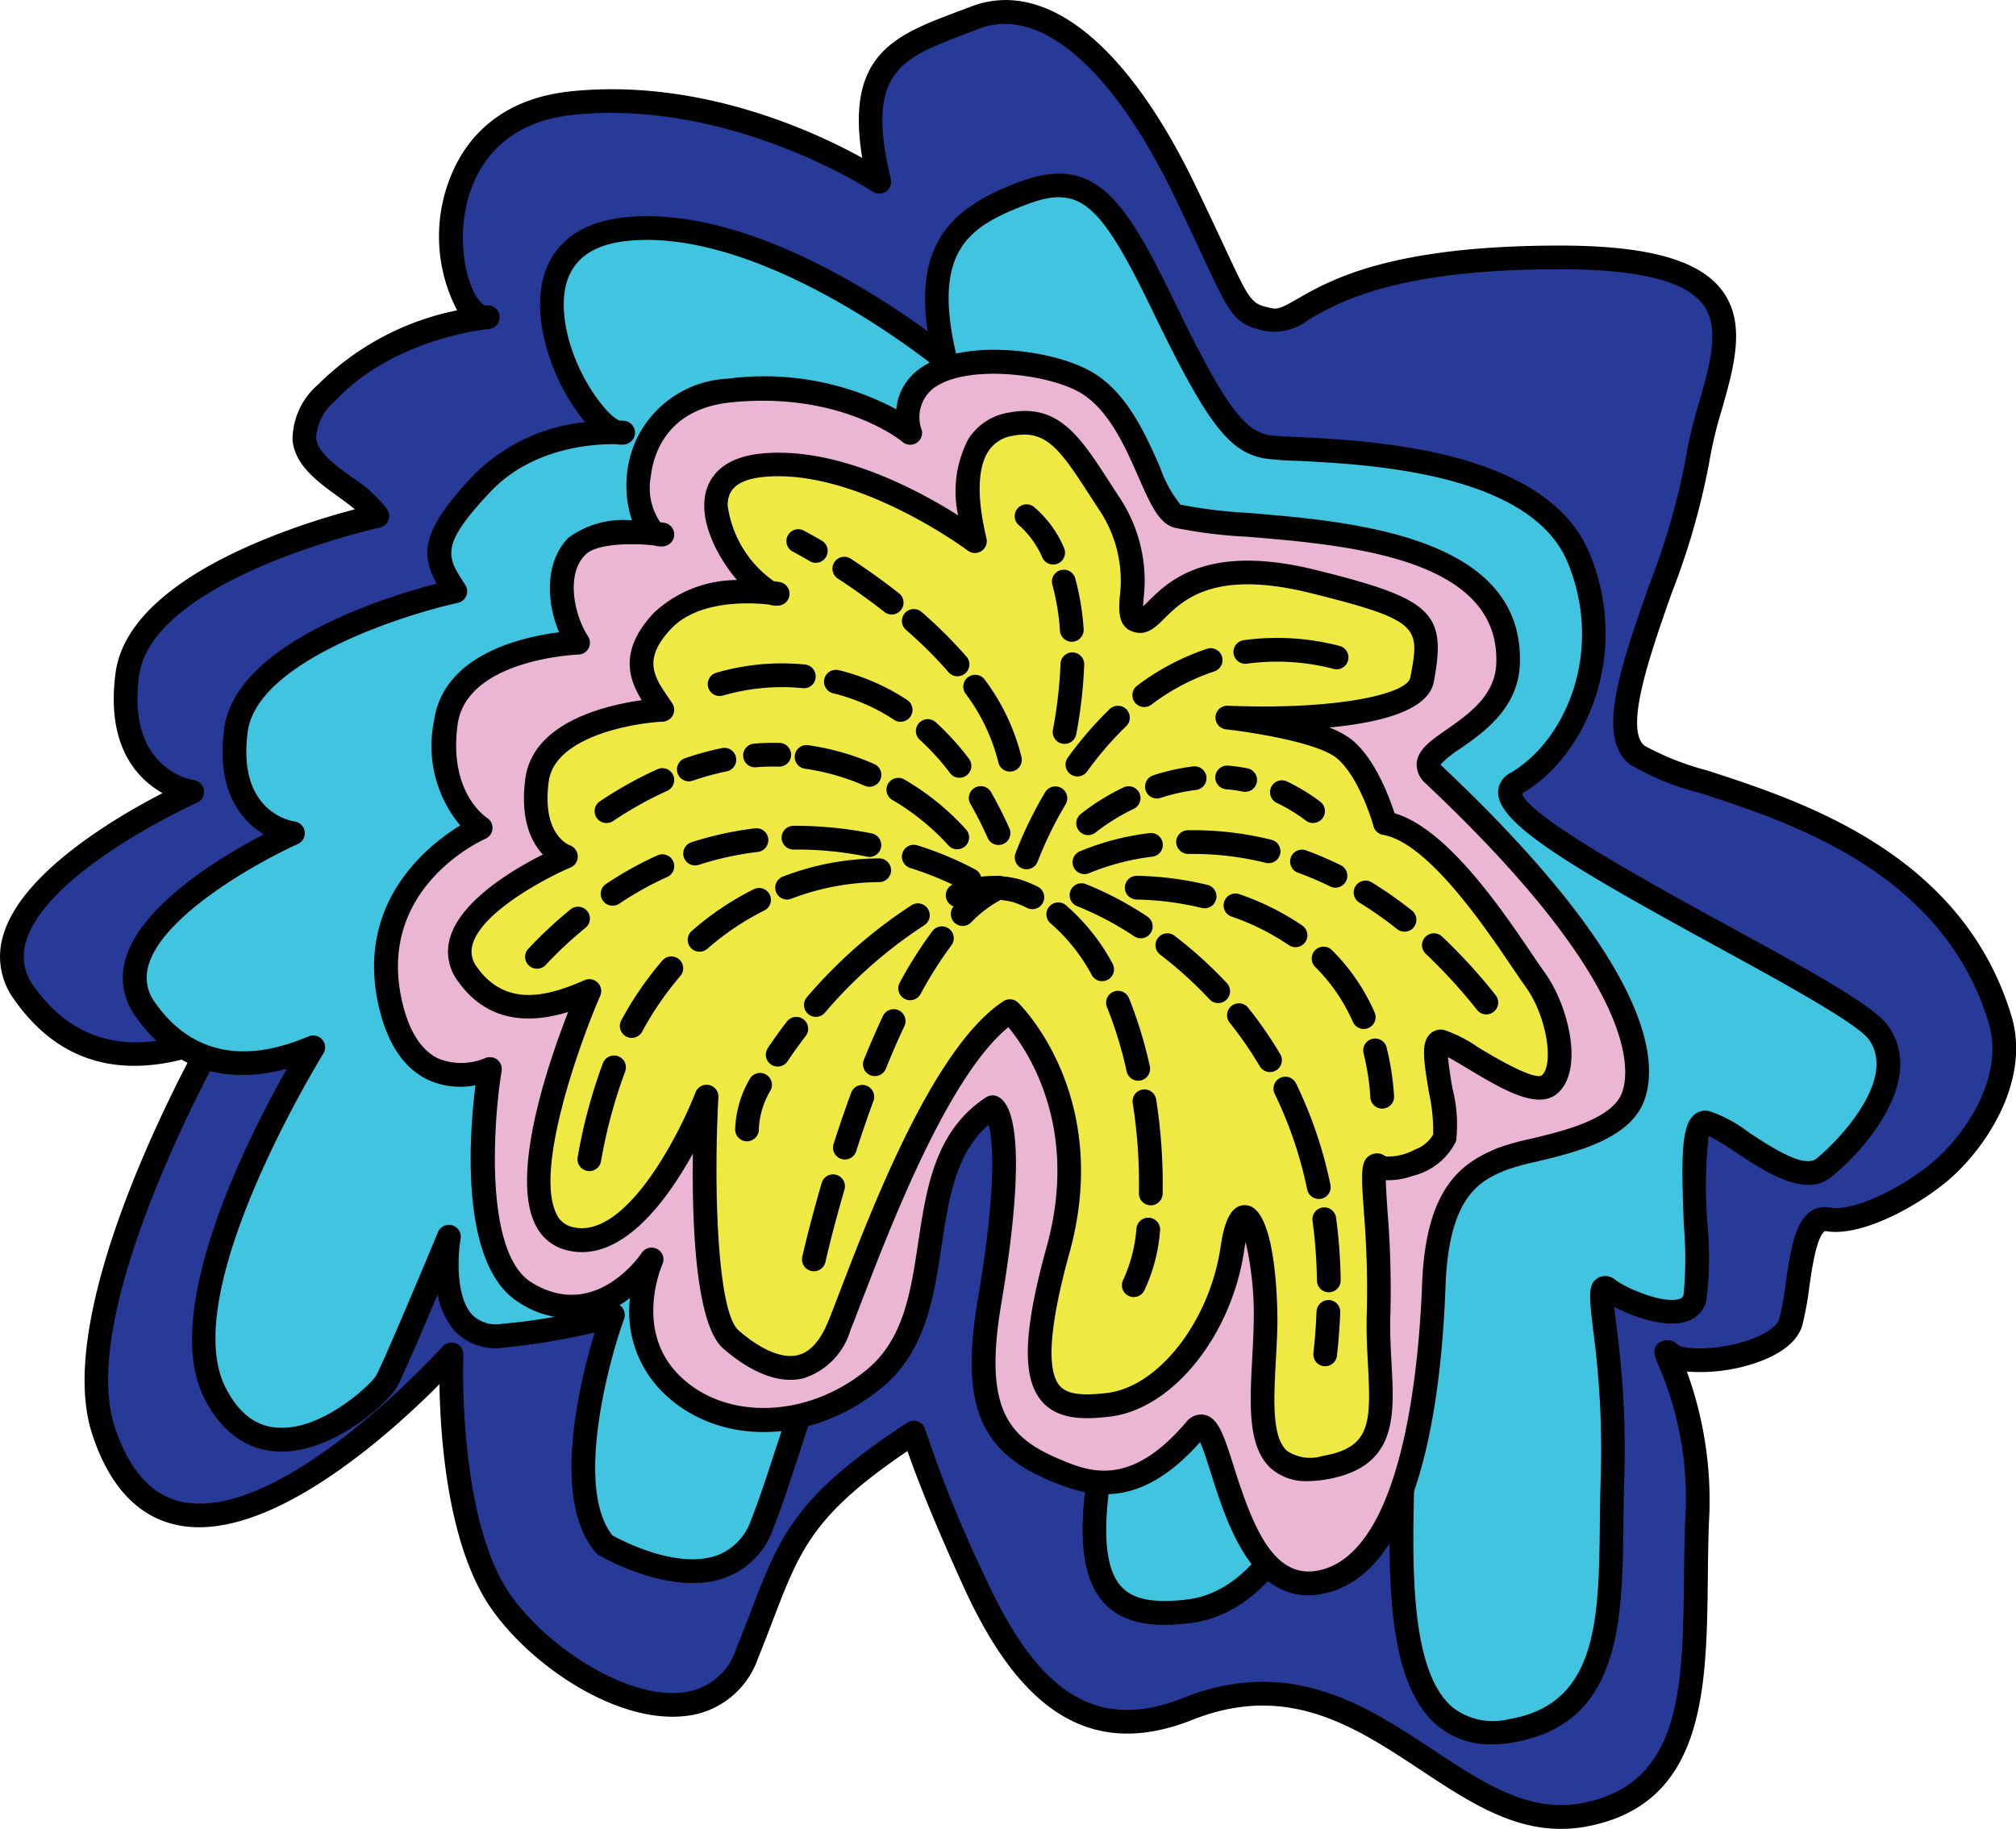 <svg xmlns="http://www.w3.org/2000/svg" width="122.159" height="110.814" viewBox="0 0 122.159 110.814">
  <g id="Group_1883" data-name="Group 1883" transform="translate(-2105.91 -826.704)">
    <g id="Group_1817" data-name="Group 1817" transform="translate(2105.91 826.704)">
      <path id="Path_14915" data-name="Path 14915" d="M2136.079,923.575c3.424,4.893,12.353,9.477,14.9,3.158s2.513-8.434,10.111-13.42a77.2,77.2,0,0,0,3.711,9.142c3.475,7.6,7.526,9.732,12.9,7.6,10.758-4.268,15.941,7.794,23.829,6.448s6.712-9.66,7.008-17.737-2.78-11.088-1.578-10.188,6.681.067,7.264-1.971.523-6.542,2.208-6.214,4.686-1.15,6.7-2.782,4.917-5.548,3.764-9.346c-3.831-12.623-19.3-13.886-21.979-16s2.819-11.862,3.621-17.7,6.228-12.451-8.317-12.451-15.467,4.226-17.55,3.79-1.611-.466-5.2-7.893-8.234-12.13-12.672-10.421-7.635,2.373-5.807,9.947c0,0-8.7-5.789-18.608-4.77s-7.77,13.35-5.1,12.979c0,0-5.927.473-9.789,4.578s1.627,5.239,3.084,7.459c0,0-14.275,3.118-15.149,9.588s3.931,7.129,3.931,7.129-14.272,6.376-10.195,12.18,10.093,3.205,11.6,2.611c0,0-9.274,16.258-6.793,23.877,4.521,13.885,21.1-4.586,21.1-4.586S2132.655,918.68,2136.079,923.575Z" transform="translate(-2105.72 -826.514)" fill="#283a97"/>
      <path id="Path_14916" data-name="Path 14916" d="M2200.465,937.517c-3.076,0-5.721-1.748-8.5-3.586-3.95-2.61-8.036-5.309-13.8-3.02-5.881,2.333-10.272-.2-13.822-7.968-1.99-4.352-3-7.03-3.446-8.319-5.706,3.868-6.506,5.949-8.169,10.292-.268.7-.556,1.45-.888,2.273a5.231,5.231,0,0,1-4.406,3.492c-4.135.469-9.307-3.012-11.751-6.505h0c-2.655-3.794-3.095-10.394-3.144-13.6-2.944,2.963-10.364,9.7-15.9,8.531-2.387-.506-4.12-2.366-5.15-5.532-2.1-6.454,3.655-18.423,5.96-22.81-4.541,1.307-8.124.14-10.671-3.487a4.375,4.375,0,0,1-.691-3.839c1.055-3.83,6.866-7.231,9.672-8.677-1.528-.866-3.444-2.853-2.844-7.3.783-5.793,10.93-8.959,14.5-9.9-.309-.257-.662-.514-1.026-.777-1.222-.883-2.607-1.885-2.752-3.416a4.412,4.412,0,0,1,1.536-3.353,16.538,16.538,0,0,1,8.436-4.509,9.683,9.683,0,0,1-.287-8.359c.865-1.993,2.813-4.463,7.188-4.912,7.786-.8,14.741,2.426,17.648,4.034-1.044-6.289,2-7.438,5.782-8.864l.8-.3c4.484-1.726,9.432,2.2,13.578,10.777.738,1.528,1.306,2.743,1.759,3.714,1.639,3.516,1.639,3.516,2.944,3.79.354.072.718-.122,1.509-.576,1.962-1.128,5.615-3.228,15.894-3.228,5.309,0,8.434.863,9.832,2.714,1.484,1.967.727,4.62,0,7.188a25.492,25.492,0,0,0-.8,3.366,44.272,44.272,0,0,1-2.252,7.791c-1.292,3.677-2.9,8.252-1.635,9.251a16.489,16.489,0,0,0,3.765,1.486c5.785,1.877,15.467,5.022,18.456,14.869,1.227,4.048-1.718,8.266-4,10.114-2.15,1.741-5.346,3.306-7.289,2.929-.518.333-.794,2.25-.958,3.4a19.157,19.157,0,0,1-.423,2.312c-.35,1.218-1.743,1.918-2.848,2.29a10.484,10.484,0,0,1-4.147.515,22.783,22.783,0,0,1,1.336,9.181c-.041,1.115-.053,2.234-.066,3.34-.078,6.795-.156,13.821-7.541,15.08A8.067,8.067,0,0,1,2200.465,937.517Zm-18.036-8.911c4.082,0,7.35,2.16,10.328,4.127,2.943,1.945,5.724,3.78,8.849,3.25,6.2-1.057,6.268-6.906,6.345-13.679.012-1.117.026-2.248.067-3.376a20.415,20.415,0,0,0-1.62-9.523c-.21-.481-.427-.977.044-1.35a.9.9,0,0,1,1.148.137c.416.313,2.414.339,4.216-.269,1.071-.36,1.79-.855,1.924-1.324a17.79,17.79,0,0,0,.383-2.122c.272-1.888.529-3.671,1.489-4.354a1.485,1.485,0,0,1,1.167-.249c1.264.247,4.012-.935,6.11-2.634,1.979-1.6,4.551-5.21,3.529-8.578-2.771-9.13-12.006-12.129-17.524-13.92a15.756,15.756,0,0,1-4.212-1.724c-2.074-1.635-.571-5.909,1.169-10.858a43.574,43.574,0,0,0,2.186-7.51,26.2,26.2,0,0,1,.839-3.564c.665-2.331,1.291-4.532.239-5.928-1.088-1.441-3.929-2.142-8.684-2.142-9.9,0-13.331,1.975-15.177,3.036a3.488,3.488,0,0,1-2.52.737c-2.009-.42-2.193-.816-3.953-4.588-.45-.966-1.014-2.176-1.749-3.7-3.726-7.7-8.13-11.464-11.766-10.061l-.809.306c-3.95,1.49-6.125,2.311-4.56,8.8a.718.718,0,0,1-1.1.767c-.084-.056-8.614-5.63-18.136-4.653-3.684.379-5.3,2.414-6.015,4.055-1.207,2.782-.606,5.989.269,7.142.165.217.338.353.453.357l.064-.007a.719.719,0,0,1,.156,1.428c-.034.005-.068.01-.106.012-.643.068-5.85.726-9.258,4.347a3.2,3.2,0,0,0-1.151,2.233c.084.882,1.141,1.647,2.164,2.387a8.431,8.431,0,0,1,2.149,1.953.72.72,0,0,1-.448,1.1c-.139.03-13.794,3.084-14.59,8.982-.762,5.645,3.153,6.3,3.319,6.322a.719.719,0,0,1,.192,1.368c-.091.041-9.187,4.154-10.379,8.482a2.966,2.966,0,0,0,.481,2.629c3.64,5.182,8.888,3.1,10.613,2.41l.136-.054a.718.718,0,0,1,.887,1.025c-.09.16-9.088,16.069-6.734,23.3.859,2.641,2.232,4.178,4.081,4.57,6.11,1.285,15.7-9.307,15.8-9.413a.718.718,0,0,1,1.253.51c-.005.1-.374,9.92,2.87,14.556,2.172,3.1,6.973,6.295,10.41,5.9a3.815,3.815,0,0,0,3.235-2.6c.33-.816.616-1.56.881-2.251,1.8-4.684,2.7-7.036,9.5-11.5a.719.719,0,0,1,1.085.4,78.351,78.351,0,0,0,3.674,9.043c3.251,7.11,6.836,9.274,11.986,7.23A12.9,12.9,0,0,1,2182.429,928.606Z" transform="translate(-2105.91 -826.703)"/>
    </g>
    <g id="Group_1818" data-name="Group 1818" transform="translate(2113.356 837.227)">
      <path id="Path_14917" data-name="Path 14917" d="M2140.4,917.332s7.294,4.314,9.53-1.227,7.371-26.054,14.037-30.427c0,0,11.482,7.863,7.824,21.1s-1.093,15.177,3.949,14.592,8.059-7.14,9.106-13.955,4.015-.19,3.872,6.59-.31,15.782,6.607,14.6,5.888-8.474,6.148-15.558-1.337-11.986-.284-11.2,4.76,2.32,5.271.533-.787-10.919.692-10.633,5.354,4.174,7.121,2.742,5.345-5.38,3.3-8.2-25.5-13.043-21.961-15.092,6.187-7.857,3.807-13.65c-2.925-7.123-17.158-6.379-18.985-6.762s-3.062-2.063-6.213-8.578-4.692-8.234-8.583-6.735-6.2,3.415-4.6,10.057c0,0-10.654-8.815-19.345-7.92s-2.519,12.661-.175,12.335c0,0-5.19-.5-8.577,3.1s-2.876,4.56-1.6,6.507c0,0-12.52,2.735-13.287,8.41s3.447,6.254,3.447,6.254-12.517,5.592-8.94,10.682,8.85,2.811,10.174,2.29c0,0-9.153,14.681-5.959,20.941s9.823.347,10.405-.72,3.776-8.747,3.776-8.747-1.15,6.474,3.321,5.99a31.977,31.977,0,0,0,6.615-1.249S2137.194,913.628,2140.4,917.332Z" transform="translate(-2111.198 -834.256)" fill="#40c4e0"/>
      <path id="Path_14918" data-name="Path 14918" d="M2194.344,929.617a4.959,4.959,0,0,1-3.346-1.174c-3.054-2.633-2.918-9.084-2.81-14.265.1-4.51-1.155-8.066-1.81-8.661a5.565,5.565,0,0,0-.632,2.2c-1.017,6.61-4.106,13.905-9.734,14.56-1.744.2-3.92.235-5.261-1.329-1.766-2.061-1.6-6.431.537-14.166,3.1-11.211-5.2-18.5-7.142-20.02-4.789,3.685-8.922,16.429-11.417,24.128-.768,2.368-1.431,4.413-1.941,5.677a4.885,4.885,0,0,1-3,2.988c-3.257,1.1-7.392-1.306-7.566-1.41a.714.714,0,0,1-.178-.148c-2.754-3.183-.968-10.372-.065-13.337a42.142,42.142,0,0,1-5.434.907,3.424,3.424,0,0,1-3.038-.988,4.546,4.546,0,0,1-1.044-2.229c-.954,2.258-2.119,4.976-2.46,5.6-.544.995-3.9,3.991-7.086,3.928-1.354-.019-3.248-.594-4.591-3.224-2.712-5.315,2.674-15.863,5-19.973-3.882,1.026-6.961-.034-9.166-3.172a3.932,3.932,0,0,1-.62-3.442c.918-3.326,5.867-6.278,8.388-7.591-1.338-.813-2.914-2.592-2.4-6.413.7-5.184,9.817-7.982,12.872-8.778-1.026-1.869-.848-3.292,2.2-6.534a11.1,11.1,0,0,1,6.8-3.253c-.113-.132-.22-.266-.321-.4-1.82-2.4-3.13-6.378-1.975-9.043.514-1.185,1.746-2.661,4.7-2.965,7-.722,15.039,4.487,18.346,6.905-.787-5.394,1.51-7.495,5.414-9,4.63-1.781,6.444.8,9.49,7.094,2.953,6.106,4.18,7.866,5.713,8.188.256.053.964.087,1.783.126,4.523.22,15.117.734,17.718,7.065,2.49,6.061-.187,12.26-4.1,14.537.432,1.416,7.946,5.525,12.468,8,5.456,2.984,8.842,4.873,9.7,6.057,2.312,3.186-1.232,7.4-3.428,9.178-1.576,1.276-3.924-.269-5.809-1.51a15.329,15.329,0,0,0-1.626-.987,29.085,29.085,0,0,0-.067,5.4,20.636,20.636,0,0,1-.075,4.627,1.754,1.754,0,0,1-1.18,1.218c-1.266.426-3.2-.26-4.389-.875.035.382.09.847.144,1.3a55.478,55.478,0,0,1,.465,8.846c-.036.977-.046,1.959-.057,2.928-.068,6-.139,12.2-6.688,13.313A7.73,7.73,0,0,1,2194.344,929.617Zm-8.011-25.6c.038,0,.078,0,.117.005,2.1.182,3.263,6.054,3.177,10.183-.1,4.623-.232,10.956,2.309,13.147a3.989,3.989,0,0,0,3.458.733c5.368-.916,5.425-6.012,5.491-11.912.012-.981.023-1.975.06-2.964a54.323,54.323,0,0,0-.457-8.626c-.253-2.149-.337-2.874.29-3.235a.9.9,0,0,1,1.031.117c.76.568,2.977,1.471,3.893,1.161a.333.333,0,0,0,.256-.251,23.245,23.245,0,0,0,.019-4.173c-.168-4.163-.16-6.058.624-6.734a1.031,1.031,0,0,1,.878-.234,8.245,8.245,0,0,1,2.42,1.294c1.335.879,3.35,2.212,4.112,1.594,1.374-1.113,4.9-4.828,3.171-7.216-.712-.983-5.236-3.457-9.228-5.64-8.977-4.91-13.209-7.428-13.232-9.314a1.318,1.318,0,0,1,.719-1.182c3.4-1.967,5.7-7.4,3.5-12.754-2.254-5.486-12.208-5.969-16.458-6.175a16.76,16.76,0,0,1-2.009-.156c-2.126-.446-3.443-2.206-6.713-8.97-3.2-6.62-4.421-7.632-7.679-6.378-3.42,1.317-5.72,2.75-4.159,9.219a.719.719,0,0,1-1.157.722c-.1-.086-10.526-8.612-18.812-7.759-2.748.283-4.037,1.755-3.83,4.375.258,3.261,2.547,6.223,3.357,6.509.163.008.265.016.292.019a.719.719,0,0,1,.03,1.427,1.462,1.462,0,0,1-.474-.011c-1.116-.031-5.035.083-7.678,2.891-3.069,3.262-2.648,3.905-1.521,5.622a.719.719,0,0,1-.447,1.1c-3.347.733-12.156,3.561-12.728,7.8-.663,4.907,2.69,5.425,2.833,5.445a.718.718,0,0,1,.2,1.367c-2.228,1-8.2,4.265-9.056,7.382a2.515,2.515,0,0,0,.411,2.232c3.152,4.486,7.7,2.678,9.2,2.082l.12-.048a.72.72,0,0,1,.874,1.049c-.09.143-8.9,14.407-5.929,20.234.828,1.623,1.918,2.421,3.332,2.44,2.627.068,5.516-2.652,5.8-3.179.462-.847,2.858-6.552,3.743-8.677a.718.718,0,0,1,1.37.4c-.157.9-.341,3.495.706,4.612a2.051,2.051,0,0,0,1.832.54,32.088,32.088,0,0,0,6.45-1.212.718.718,0,0,1,.916.922c-.976,2.7-2.982,10.271-.7,13.118.617.34,3.892,2.039,6.274,1.227a3.463,3.463,0,0,0,2.121-2.163c.492-1.219,1.148-3.242,1.908-5.584,2.795-8.619,7.018-21.643,12.4-25.175a.719.719,0,0,1,.8.008c.118.082,11.861,8.309,8.111,21.884-1.942,7.031-2.216,11.234-.832,12.848.7.82,1.936,1.079,4.006.839,4.823-.563,7.541-7.265,8.476-13.352C2184.472,906.532,2184.858,904.018,2186.333,904.018Z" transform="translate(-2111.388 -834.445)"/>
    </g>
    <g id="Group_1819" data-name="Group 1819" transform="translate(2128.583 847.905)">
      <path id="Path_14919" data-name="Path 14919" d="M2140.407,904.777c3.172,3.113,8.564,2.769,12.331-.36,4.972-4.131,1.667-12.842,7.128-16.425,0,0,1.7.681-.177,11.778-1.022,6.053.028,8.531,3.854,10.164,2.121.905,4.925,1.923,8.589-2.379,1.706-2,1.828,10.207,7.5,9.24s6.771-12.208,6.982-18.013,2.39-6.917,4.11-7.634c1.691-.7,6.969-1.112,7.962-3.786.823-2.214.23-7.911-12.073-19.5-1.785-1.681,4.316-2.459,4.5-6.694.39-9.174-15.919-7.874-20.027-8.978-1.478-.4-2.224-6.28-5.646-8.172-2.99-1.653-11.867-2.327-10.554,3.117,0,0-3.833-3.292-10.955-2.559s-5.982,8.986-4.062,8.718c0,0-3.844-.563-5.149.695-1.488,1.434-1.008,4.267.038,5.864,0,0-7.384.224-8.013,4.874s2.114,6.344,2.114,6.344-7.232,3.159-5.452,10.733c1.412,6.007,6.009,3.871,6.009,3.871s-1.821,11.1,2.15,13.55c4.458,2.75,7.646-2,7.646-2S2137.233,901.665,2140.407,904.777Z" transform="translate(-2122.401 -842.11)" fill="#ebb6d4"/>
      <path id="Path_14920" data-name="Path 14920" d="M2179.181,917.761c-3.545,0-4.987-4.559-5.872-7.356-.213-.676-.466-1.475-.672-1.923-3.708,4.158-6.682,3.374-9.186,2.3-4.22-1.8-5.341-4.666-4.282-10.945,1.173-6.95.911-9.622.658-10.589-2,1.726-2.417,4.458-2.852,7.337-.477,3.144-.969,6.394-3.588,8.57-4.2,3.493-9.919,3.632-13.294.321a6.877,6.877,0,0,1-2-5.732,5.731,5.731,0,0,1-6.724.277c-3.615-2.228-3.023-10.106-2.642-13.162a4.731,4.731,0,0,1-2.906-.347c-1.431-.7-2.418-2.163-2.935-4.36-1.486-6.318,2.909-9.807,4.919-11.04a7.5,7.5,0,0,1-1.593-6.3c.548-4.059,5.353-5.126,7.585-5.4-.816-1.921-.833-4.374.6-5.758a5.63,5.63,0,0,1,3.816-1.024,6.749,6.749,0,0,1,.223-4.808,6.462,6.462,0,0,1,5.6-3.779,17,17,0,0,1,10.194,1.857,3.369,3.369,0,0,1,1.355-2.414c2.494-1.9,7.931-1.268,10.381.087,2.214,1.223,3.344,3.8,4.252,5.86a7.3,7.3,0,0,0,1.238,2.247,29.382,29.382,0,0,0,4.131.5c6.266.521,16.755,1.389,16.423,9.2-.112,2.653-2.225,4.123-3.623,5.094a6.032,6.032,0,0,0-1.182.954.751.751,0,0,0,.086.091c12.751,12.016,13.151,17.861,12.254,20.276-.87,2.339-4.162,3.126-6.565,3.7a14.345,14.345,0,0,0-1.8.5c-1.463.609-3.465,1.442-3.669,7-.292,7.988-1.844,17.717-7.579,18.7A4.529,4.529,0,0,1,2179.181,917.761Zm-6.493-10.956a.909.909,0,0,1,.2.02c.854.173,1.188,1.229,1.794,3.145,1.134,3.582,2.372,6.756,5.02,6.307,5.222-.892,6.2-12.418,6.386-17.332.217-5.974,2.464-7.4,4.552-8.271a15.05,15.05,0,0,1,2.013-.568c1.971-.47,4.949-1.183,5.551-2.8.487-1.307,1.064-6.523-11.892-18.729a1.51,1.51,0,0,1-.549-1.226c.063-.828.835-1.365,1.812-2.046,1.3-.907,2.925-2.035,3.008-3.976.273-6.433-8.982-7.2-15.105-7.708a29.1,29.1,0,0,1-4.392-.546c-.945-.254-1.461-1.429-2.176-3.054-.82-1.868-1.84-4.192-3.631-5.182-2.031-1.123-6.888-1.669-8.813-.2a2.221,2.221,0,0,0-.695,2.52.718.718,0,0,1-1.166.714c-.036-.03-3.718-3.079-10.414-2.39-3.961.408-4.7,3.269-4.835,4.48a3.688,3.688,0,0,0,.571,2.781l.232.031a.719.719,0,0,1-.005,1.423,1.372,1.372,0,0,1-.606-.052c-1.386-.145-3.45-.114-4.143.552-1.225,1.181-.693,3.677.143,4.952a.719.719,0,0,1-.579,1.112c-.068,0-6.786.264-7.324,4.253-.552,4.087,1.69,5.578,1.785,5.64a.721.721,0,0,1-.094,1.266c-.273.121-6.66,3.026-5.041,9.91.413,1.756,1.14,2.9,2.164,3.4a3.727,3.727,0,0,0,2.842-.011.719.719,0,0,1,1.013.768c-.485,2.956-1.1,11.022,1.817,12.822,3.823,2.357,6.558-1.624,6.671-1.794a.719.719,0,0,1,1.255.692c-.071.163-1.724,4.038,1.047,6.754h0c2.8,2.746,7.794,2.572,11.37-.4,2.2-1.827,2.629-4.67,3.084-7.681.5-3.327,1.023-6.769,4.108-8.792a.72.72,0,0,1,.662-.067c1.44.579,1.533,5.04.263,12.565-1.053,6.244.328,8.06,3.428,9.384,1.826.779,4.325,1.849,7.759-2.184A1.189,1.189,0,0,1,2172.688,906.806Zm14.5-39.4Z" transform="translate(-2122.591 -842.301)"/>
    </g>
    <g id="Group_1820" data-name="Group 1820" transform="translate(2133.049 851.603)">
      <path id="Path_14921" data-name="Path 14921" d="M2142.835,901.095c2.187,1.9,5.034,2.977,6.576-.848s5.731-16.024,10.33-19.042c0,0,5.438,5.322,2.916,14.457s-.437,9.8,3.043,9.392,6.785-4.689,7.509-9.392,2.119-.171,2.02,4.507-1.211,9.512,3.564,8.7,3.114-4.562,3.294-9.451-.729-9.378,0-8.832,3.644-.473,4-1.706-1.192-6.03-.171-5.833,5.285,3.606,6.505,2.618.554-4.432-.856-6.376-5.55-8.864-9.088-9.473c0,0-.886-3.246-2.508-4.525s-7.047-1.872-7.047-1.872,11.271.481,11.8-2.3c.662-3.507.5-4.189-6.6-5.949-8.546-2.12-9.333,2.651-10.594,2.385s.915-3.019-1.818-7.2c-2.107-3.22-3.14-5.281-5.959-4.71-2.112.428-3.217,2.5-2.112,7.083,0,0-6.929-5.218-12.927-4.6s-.647,8.014.971,7.789c0,0-4.653-.847-6.991,1.638s-.882,4.048,0,5.392c0,0-7.067.329-7.6,4.245s1.759,4.645,1.759,4.645-8.459,3.589-5.99,7.1,6.49,1.411,7.4,1.051c0,0-5.95,13.671-1.278,14.974,4.573,1.276,8.383-8.578,8.383-8.578S2140.647,899.2,2142.835,901.095Z" transform="translate(-2125.686 -844.831)" fill="#efea43"/>
      <path id="Path_14922" data-name="Path 14922" d="M2178,909.867a3.216,3.216,0,0,1-2.233-.756c-1.444-1.287-1.3-3.9-1.154-6.659.037-.692.076-1.4.09-2.107a19.681,19.681,0,0,0-.487-4.968c-.034.164-.069.359-.1.584-.794,5.168-4.369,9.56-8.138,10-1.567.183-3.148.194-4.117-.937-1.212-1.415-1.123-4.215.3-9.361,2-7.229-1.15-11.884-2.322-13.3-3.646,2.97-7.133,12.044-8.849,16.507-.278.724-.519,1.35-.716,1.839a4.347,4.347,0,0,1-2.857,2.929c-1.42.343-3.1-.283-4.857-1.806-1.689-1.467-1.9-7.669-1.836-11.816-1.628,2.952-4.435,6.755-7.738,5.835a2.856,2.856,0,0,1-1.839-1.585c-1.461-3.073.81-9.734,2.018-12.826-2.935.9-5.184.264-6.7-1.893a2.963,2.963,0,0,1-.462-2.589c.652-2.281,3.855-4.168,5.629-5.058-.7-.753-1.393-2.14-1.06-4.609.461-3.4,4.855-4.437,7.05-4.742-.779-1.267-1.405-3.015.734-5.29a7.37,7.37,0,0,1,5.043-1.989c-.141-.166-.262-.318-.355-.44-1.139-1.5-2.1-3.683-1.39-5.323.325-.75,1.139-1.687,3.174-1.9,4.573-.47,9.556,2.214,11.967,3.743a6.845,6.845,0,0,1,.617-4.623,3.544,3.544,0,0,1,2.385-1.592c3.057-.623,4.373,1.414,6.188,4.227l.514.794a9.11,9.11,0,0,1,1.533,6.24c-.011.151-.023.319-.029.465.1-.094.213-.2.309-.3,1.25-1.236,3.577-3.534,10.17-1.9,7.063,1.752,7.93,2.576,7.135,6.781-.329,1.743-3.288,2.475-6.336,2.762a5.327,5.327,0,0,1,1.325.707c1.437,1.134,2.32,3.519,2.632,4.487,3.183.93,6.5,5.83,8.32,8.518.313.462.576.852.781,1.135,1.462,2.014,2.411,5.992.727,7.358-1.211.98-3.385-.328-5.487-1.592-.345-.207-.766-.459-1.1-.642.038.527.17,1.312.266,1.889a8.711,8.711,0,0,1,.224,3.2,3.933,3.933,0,0,1-2.6,2.1,4.532,4.532,0,0,1-1.66.269c.011.485.06,1.189.1,1.838a57.948,57.948,0,0,1,.181,6.157c-.041,1.1.015,2.137.069,3.137.173,3.22.335,6.263-3.961,7A6.647,6.647,0,0,1,2178,909.867Zm-3.841-16.719c.03,0,.061,0,.093,0,1.983.173,1.891,7.152,1.889,7.223-.015.722-.054,1.446-.093,2.154-.13,2.409-.253,4.681.676,5.509a2.516,2.516,0,0,0,2.141.31c2.917-.5,2.955-1.956,2.766-5.5-.053-.983-.114-2.1-.071-3.266a57.3,57.3,0,0,0-.178-6.006c-.167-2.4-.216-3.128.4-3.465a.842.842,0,0,1,.924.09,3.4,3.4,0,0,0,1.767-.42,2.1,2.1,0,0,0,1.108-.909,10.853,10.853,0,0,0-.26-2.564c-.336-2.012-.474-3,.068-3.531a.935.935,0,0,1,.848-.245,8.192,8.192,0,0,1,2.074,1.059c.825.5,3.338,2,3.842,1.7.744-.6.354-3.549-.987-5.395-.212-.292-.485-.7-.809-1.173-1.657-2.449-5.108-7.545-7.82-8.013a.716.716,0,0,1-.571-.518c-.23-.841-1.086-3.225-2.26-4.151-1.2-.945-5.228-1.563-6.679-1.721a.719.719,0,0,1,.109-1.433c6.375.271,10.862-.667,11.059-1.711.578-3.06.652-3.453-6.069-5.119-5.805-1.439-7.69.416-8.814,1.526-.529.523-1.026,1.019-1.753.866-1.112-.234-1.031-1.347-.97-2.161a7.724,7.724,0,0,0-1.3-5.349l-.52-.8c-1.847-2.861-2.671-4.007-4.7-3.6a2.125,2.125,0,0,0-1.457.954c-.648,1.017-.681,2.834-.1,5.255a.719.719,0,0,1-1.131.742c-.067-.05-6.768-5.036-12.421-4.46-1.913.2-2.131,1.081-2.13,1.728a6.706,6.706,0,0,0,2.8,4.586c.2.026.331.048.359.053a.719.719,0,0,1-.029,1.419,1.475,1.475,0,0,1-.621-.057c-1.108-.126-4.272-.3-5.945,1.476-1.737,1.846-1.011,2.906-.173,4.135.086.125.17.249.25.37a.72.72,0,0,1-.568,1.113c-1.8.086-6.549.9-6.916,3.622-.435,3.211,1.208,3.843,1.278,3.869a.727.727,0,0,1,.481.658.713.713,0,0,1-.431.684c-1.458.621-5.371,2.667-5.94,4.66a1.514,1.514,0,0,0,.256,1.367c1.722,2.451,4.255,1.776,6.27.913.113-.048.208-.088.283-.118a.719.719,0,0,1,.923.956c-1.188,2.731-3.982,10.42-2.671,13.177a1.4,1.4,0,0,0,.927.818c3.228.907,6.524-5.574,7.519-8.146a.724.724,0,0,1,.822-.443.717.717,0,0,1,.565.744c-.289,5.173-.1,12.975,1.224,14.125h0c1.371,1.189,2.641,1.722,3.579,1.5.753-.182,1.38-.878,1.86-2.07.2-.483.432-1.1.708-1.817,1.987-5.171,5.687-14.8,9.894-17.556a.719.719,0,0,1,.9.087c.235.23,5.713,5.727,3.106,15.161-1.211,4.384-1.409,7.09-.593,8.044.432.5,1.26.631,2.86.444,3.107-.362,6.194-4.3,6.882-8.789C2172.83,894.829,2173.088,893.148,2174.157,893.148Z" transform="translate(-2125.876 -845.022)"/>
    </g>
    <g id="Group_1882" data-name="Group 1882" transform="translate(2137.73 857.265)">
      <g id="Group_1821" data-name="Group 1821" transform="translate(4.211 15.981)">
        <path id="Path_14923" data-name="Path 14923" d="M2133.138,864.271a.718.718,0,0,1-.4-1.316,24.145,24.145,0,0,1,3.489-1.946.718.718,0,0,1,.59,1.31,22.773,22.773,0,0,0-3.281,1.832A.718.718,0,0,1,2133.138,864.271Z" transform="translate(-2132.418 -860.944)"/>
      </g>
      <g id="Group_1822" data-name="Group 1822" transform="translate(9.205 14.753)">
        <path id="Path_14924" data-name="Path 14924" d="M2136.811,862.069a.719.719,0,0,1-.234-1.4,17.766,17.766,0,0,1,2.239-.614.719.719,0,1,1,.287,1.41,16.2,16.2,0,0,0-2.057.564A.745.745,0,0,1,2136.811,862.069Z" transform="translate(-2136.092 -860.041)"/>
      </g>
      <g id="Group_1823" data-name="Group 1823" transform="translate(13.202 14.447)">
        <path id="Path_14925" data-name="Path 14925" d="M2139.752,861.3a.719.719,0,0,1-.056-1.435,14.567,14.567,0,0,1,1.542-.044.718.718,0,0,1-.016,1.437h-.016a13.685,13.685,0,0,0-1.4.039Z" transform="translate(-2139.033 -859.815)"/>
      </g>
      <g id="Group_1824" data-name="Group 1824" transform="translate(16.337 14.585)">
        <path id="Path_14926" data-name="Path 14926" d="M2145.867,862.442a.718.718,0,0,1-.287-.06,13.859,13.859,0,0,0-3.623-1.033.72.72,0,0,1-.612-.813.712.712,0,0,1,.813-.612,15.353,15.353,0,0,1,4,1.141.719.719,0,0,1-.289,1.377Z" transform="translate(-2141.34 -859.917)"/>
      </g>
      <g id="Group_1825" data-name="Group 1825" transform="translate(21.876 16.559)">
        <path id="Path_14927" data-name="Path 14927" d="M2149.72,865.709a.718.718,0,0,1-.552-.257,14.386,14.386,0,0,0-3.4-2.744.719.719,0,0,1,.732-1.237,15.585,15.585,0,0,1,3.775,3.06.719.719,0,0,1-.553,1.178Z" transform="translate(-2145.414 -861.37)"/>
      </g>
      <g id="Group_1826" data-name="Group 1826" transform="translate(4.581 21.2)">
        <path id="Path_14928" data-name="Path 14928" d="M2133.41,867.9a.718.718,0,0,1-.4-1.316,21.441,21.441,0,0,1,3.121-1.734.718.718,0,1,1,.59,1.31,19.993,19.993,0,0,0-2.91,1.619A.72.72,0,0,1,2133.41,867.9Z" transform="translate(-2132.69 -864.784)"/>
      </g>
      <g id="Group_1827" data-name="Group 1827" transform="translate(9.572 19.621)">
        <path id="Path_14929" data-name="Path 14929" d="M2137.081,865.877a.719.719,0,0,1-.222-1.4,20.352,20.352,0,0,1,3.863-.847.719.719,0,0,1,.17,1.429,18.926,18.926,0,0,0-3.589.786A.7.7,0,0,1,2137.081,865.877Z" transform="translate(-2136.362 -863.622)"/>
      </g>
      <g id="Group_1828" data-name="Group 1828" transform="translate(15.545 19.479)">
        <path id="Path_14930" data-name="Path 14930" d="M2146.079,865.4a.715.715,0,0,1-.142-.014,21.2,21.2,0,0,0-4.456-.432h-.006a.719.719,0,0,1-.006-1.438,23.558,23.558,0,0,1,4.75.461.719.719,0,0,1-.141,1.423Z" transform="translate(-2140.757 -863.518)"/>
      </g>
      <g id="Group_1829" data-name="Group 1829" transform="translate(22.833 20.628)">
        <path id="Path_14931" data-name="Path 14931" d="M2150.217,867.208a.711.711,0,0,1-.354-.094,19.23,19.23,0,0,0-3.249-1.348.719.719,0,0,1,.443-1.369,20.208,20.208,0,0,1,3.516,1.468.718.718,0,0,1-.357,1.343Z" transform="translate(-2146.118 -864.363)"/>
      </g>
      <g id="Group_1830" data-name="Group 1830" transform="translate(5.74 27.392)">
        <path id="Path_14932" data-name="Path 14932" d="M2134.261,874.274a.719.719,0,0,1-.631-1.062,20.394,20.394,0,0,1,2.489-3.624.718.718,0,1,1,1.087.939,18.963,18.963,0,0,0-2.312,3.37A.719.719,0,0,1,2134.261,874.274Z" transform="translate(-2133.543 -869.34)"/>
      </g>
      <g id="Group_1831" data-name="Group 1831" transform="translate(9.851 23.238)">
        <path id="Path_14933" data-name="Path 14933" d="M2137.286,870.15a.718.718,0,0,1-.473-1.259,17.715,17.715,0,0,1,3.768-2.532.719.719,0,0,1,.641,1.287,16.255,16.255,0,0,0-3.462,2.326A.717.717,0,0,1,2137.286,870.15Z" transform="translate(-2136.567 -866.284)"/>
      </g>
      <g id="Group_1832" data-name="Group 1832" transform="translate(15.155 21.452)">
        <path id="Path_14934" data-name="Path 14934" d="M2141.189,867.462a.719.719,0,0,1-.25-1.393,16.321,16.321,0,0,1,5.863-1.1.718.718,0,0,1-.062,1.435,15.222,15.222,0,0,0-5.3,1.009A.737.737,0,0,1,2141.189,867.462Z" transform="translate(-2140.47 -864.969)"/>
      </g>
      <g id="Group_1833" data-name="Group 1833" transform="translate(36.16 43.251)">
        <path id="Path_14935" data-name="Path 14935" d="M2156.641,885.786a.706.706,0,0,1-.345-.088.718.718,0,0,1-.283-.976,9.128,9.128,0,0,0,.792-3.079.719.719,0,1,1,1.427.167,10.288,10.288,0,0,1-.961,3.6A.716.716,0,0,1,2156.641,885.786Z" transform="translate(-2155.923 -881.007)"/>
      </g>
      <g id="Group_1834" data-name="Group 1834" transform="translate(36.807 35.477)">
        <path id="Path_14936" data-name="Path 14936" d="M2157.5,882.283h-.016a.72.72,0,0,1-.7-.734,31.418,31.418,0,0,0-.37-5.433.719.719,0,1,1,1.42-.219,33.122,33.122,0,0,1,.388,5.683A.72.72,0,0,1,2157.5,882.283Z" transform="translate(-2156.399 -875.288)"/>
      </g>
      <g id="Group_1835" data-name="Group 1835" transform="translate(35.199 29.459)">
        <path id="Path_14937" data-name="Path 14937" d="M2157.168,876.323a.719.719,0,0,1-.7-.563,24.536,24.536,0,0,0-1.2-3.911.72.72,0,0,1,1.334-.541,26.118,26.118,0,0,1,1.268,4.14.72.72,0,0,1-.546.858A.774.774,0,0,1,2157.168,876.323Z" transform="translate(-2155.216 -870.86)"/>
      </g>
      <g id="Group_1836" data-name="Group 1836" transform="translate(31.571 24.106)">
        <path id="Path_14938" data-name="Path 14938" d="M2155.941,871.707a.717.717,0,0,1-.628-.37,11.021,11.021,0,0,0-2.507-3.143.719.719,0,0,1,.918-1.106,12.406,12.406,0,0,1,2.845,3.55.719.719,0,0,1-.628,1.068Z" transform="translate(-2152.547 -866.922)"/>
      </g>
      <g id="Group_1837" data-name="Group 1837" transform="translate(25.462 22.503)">
        <path id="Path_14939" data-name="Path 14939" d="M2153.325,867.766a.717.717,0,0,1-.318-.075,6.613,6.613,0,0,0-.855-.352,4.752,4.752,0,0,0-3.13.271.719.719,0,0,1-.5-1.347,6.128,6.128,0,0,1,4.085-.288,7.836,7.836,0,0,1,1.041.429.719.719,0,0,1-.321,1.362Z" transform="translate(-2148.052 -865.743)"/>
      </g>
      <g id="Group_1838" data-name="Group 1838" transform="translate(16.897 24.176)">
        <path id="Path_14940" data-name="Path 14940" d="M2142.471,873.848a.719.719,0,0,1-.542-1.191,29.379,29.379,0,0,1,6.345-5.576.719.719,0,0,1,.758,1.222,27.942,27.942,0,0,0-6.019,5.3A.718.718,0,0,1,2142.471,873.848Z" transform="translate(-2141.752 -866.973)"/>
      </g>
      <g id="Group_1839" data-name="Group 1839" transform="translate(14.587 31.038)">
        <path id="Path_14941" data-name="Path 14941" d="M2140.77,875.048a.719.719,0,0,1-.6-1.116c.351-.531.745-1.079,1.17-1.63a.719.719,0,0,1,1.138.878c-.4.523-.777,1.043-1.109,1.546A.721.721,0,0,1,2140.77,875.048Z" transform="translate(-2140.052 -872.022)"/>
      </g>
      <g id="Group_1840" data-name="Group 1840" transform="translate(12.722 34.45)">
        <path id="Path_14942" data-name="Path 14942" d="M2139.4,878.675a.719.719,0,0,1-.716-.678,6.436,6.436,0,0,1,.867-3.069.719.719,0,0,1,1.285.647,5,5,0,0,0-.718,2.341.719.719,0,0,1-.676.758Z" transform="translate(-2138.679 -874.532)"/>
      </g>
      <g id="Group_1841" data-name="Group 1841" transform="translate(25.794 22.506)">
        <path id="Path_14943" data-name="Path 14943" d="M2149.015,868.783a.719.719,0,0,1-.508-1.226,8.571,8.571,0,0,1,2.373-1.743.718.718,0,1,1,.613,1.3,7.2,7.2,0,0,0-1.968,1.457A.716.716,0,0,1,2149.015,868.783Z" transform="translate(-2148.297 -865.745)"/>
      </g>
      <g id="Group_1842" data-name="Group 1842" transform="translate(22.612 25.586)">
        <path id="Path_14944" data-name="Path 14944" d="M2146.673,872.469a.72.72,0,0,1-.63-1.063,25.318,25.318,0,0,1,1.969-3.109.719.719,0,1,1,1.148.865,23.748,23.748,0,0,0-1.854,2.932A.72.72,0,0,1,2146.673,872.469Z" transform="translate(-2145.956 -868.011)"/>
      </g>
      <g id="Group_1843" data-name="Group 1843" transform="translate(20.472 30.612)">
        <path id="Path_14945" data-name="Path 14945" d="M2145.1,875.738a.717.717,0,0,1-.666-.988c.375-.927.76-1.811,1.145-2.627a.719.719,0,1,1,1.3.612c-.374.792-.748,1.653-1.112,2.555A.721.721,0,0,1,2145.1,875.738Z" transform="translate(-2144.381 -871.708)"/>
      </g>
      <g id="Group_1844" data-name="Group 1844" transform="translate(18.656 35.175)">
        <path id="Path_14946" data-name="Path 14946" d="M2143.764,879.584a.718.718,0,0,1-.684-.939c.348-1.083.707-2.13,1.067-3.109a.718.718,0,1,1,1.348.5c-.352.96-.705,1.987-1.047,3.053A.719.719,0,0,1,2143.764,879.584Z" transform="translate(-2143.045 -875.065)"/>
      </g>
      <g id="Group_1845" data-name="Group 1845" transform="translate(16.776 40.612)">
        <path id="Path_14947" data-name="Path 14947" d="M2142.382,884.92a.77.77,0,0,1-.156-.018.72.72,0,0,1-.546-.858c.016-.075.417-1.864,1.172-4.461a.719.719,0,1,1,1.381.4c-.742,2.55-1.146,4.354-1.148,4.371A.721.721,0,0,1,2142.382,884.92Z" transform="translate(-2141.662 -879.066)"/>
      </g>
      <g id="Group_1846" data-name="Group 1846" transform="translate(26.88 17.059)">
        <path id="Path_14948" data-name="Path 14948" d="M2150.9,865.314a.72.72,0,0,1-.658-.427,21.826,21.826,0,0,0-1.049-2.071.719.719,0,0,1,1.245-.719,23.7,23.7,0,0,1,1.119,2.207.717.717,0,0,1-.656,1.01Z" transform="translate(-2149.096 -861.737)"/>
      </g>
      <g id="Group_1847" data-name="Group 1847" transform="translate(23.691 13.023)">
        <path id="Path_14949" data-name="Path 14949" d="M2149.383,862.312a.718.718,0,0,1-.575-.284,14.588,14.588,0,0,0-1.824-2.009.719.719,0,1,1,.968-1.063,16.11,16.11,0,0,1,2,2.2.719.719,0,0,1-.572,1.153Z" transform="translate(-2146.75 -858.768)"/>
      </g>
      <g id="Group_1848" data-name="Group 1848" transform="translate(18.114 10.029)">
        <path id="Path_14950" data-name="Path 14950" d="M2147.286,859.711a.714.714,0,0,1-.394-.118,11.848,11.848,0,0,0-3.7-1.611.719.719,0,0,1,.343-1.4,13.307,13.307,0,0,1,4.146,1.805.719.719,0,0,1-.4,1.32Z" transform="translate(-2142.646 -856.566)"/>
      </g>
      <g id="Group_1849" data-name="Group 1849" transform="translate(11.068 9.643)">
        <path id="Path_14951" data-name="Path 14951" d="M2138.182,858.25a.719.719,0,0,1-.234-1.4,14.149,14.149,0,0,1,5.4-.508.719.719,0,0,1,.648.783.7.7,0,0,1-.781.648,12.915,12.915,0,0,0-4.8.438A.708.708,0,0,1,2138.182,858.25Z" transform="translate(-2137.462 -856.281)"/>
      </g>
      <g id="Group_1850" data-name="Group 1850" transform="translate(26.544 10.319)">
        <path id="Path_14952" data-name="Path 14952" d="M2151.678,862.651a.718.718,0,0,1-.7-.563,11.517,11.517,0,0,0-1.993-4.17.719.719,0,0,1,1.167-.84,12.956,12.956,0,0,1,2.229,4.7.719.719,0,0,1-.545.858A.78.78,0,0,1,2151.678,862.651Z" transform="translate(-2148.848 -856.779)"/>
      </g>
      <g id="Group_1851" data-name="Group 1851" transform="translate(22.833 6.345)">
        <path id="Path_14953" data-name="Path 14953" d="M2149.485,857.926a.718.718,0,0,1-.545-.249,25.933,25.933,0,0,0-2.575-2.561.719.719,0,1,1,.945-1.085,27.451,27.451,0,0,1,2.719,2.706.719.719,0,0,1-.544,1.188Z" transform="translate(-2146.118 -853.855)"/>
      </g>
      <g id="Group_1852" data-name="Group 1852" transform="translate(18.653 3.197)">
        <path id="Path_14954" data-name="Path 14954" d="M2146.6,855.013a.714.714,0,0,1-.443-.154c-.874-.688-1.812-1.361-2.786-2a.719.719,0,1,1,.788-1.2c1.01.662,1.98,1.359,2.887,2.073a.719.719,0,0,1-.446,1.283Z" transform="translate(-2143.043 -851.539)"/>
      </g>
      <g id="Group_1853" data-name="Group 1853" transform="translate(15.855 1.519)">
        <path id="Path_14955" data-name="Path 14955" d="M2142.745,852.328a.7.7,0,0,1-.363-.1c-.623-.364-1-.563-1.01-.568a.719.719,0,1,1,.663-1.275s.4.212,1.074.6a.719.719,0,0,1-.365,1.339Z" transform="translate(-2140.985 -850.305)"/>
      </g>
      <g id="Group_1854" data-name="Group 1854" transform="translate(42.921 8.087)">
        <path id="Path_14956" data-name="Path 14956" d="M2167.148,857.043a.7.7,0,0,1-.175-.022,13.53,13.53,0,0,0-5.252-.319.718.718,0,1,1-.208-1.422,14.928,14.928,0,0,1,5.809.347.719.719,0,0,1-.174,1.416Z" transform="translate(-2160.897 -855.137)"/>
      </g>
      <g id="Group_1855" data-name="Group 1855" transform="translate(36.796 8.713)">
        <path id="Path_14957" data-name="Path 14957" d="M2157.111,859.164a.719.719,0,0,1-.432-1.294,14.643,14.643,0,0,1,4.241-2.237.719.719,0,0,1,.446,1.367,13.212,13.212,0,0,0-3.824,2.02A.714.714,0,0,1,2157.111,859.164Z" transform="translate(-2156.391 -855.597)"/>
      </g>
      <g id="Group_1856" data-name="Group 1856" transform="translate(32.746 12.205)">
        <path id="Path_14958" data-name="Path 14958" d="M2154.13,862.447a.719.719,0,0,1-.582-1.14,22.008,22.008,0,0,1,2.537-2.94.719.719,0,0,1,1,1.036,20.586,20.586,0,0,0-2.371,2.747A.716.716,0,0,1,2154.13,862.447Z" transform="translate(-2153.411 -858.167)"/>
      </g>
      <g id="Group_1857" data-name="Group 1857" transform="translate(29.668 17.088)">
        <path id="Path_14959" data-name="Path 14959" d="M2151.866,866.78a.718.718,0,0,1-.677-.961,24,24,0,0,1,1.8-3.705.719.719,0,1,1,1.24.729,23.247,23.247,0,0,0-1.691,3.462A.718.718,0,0,1,2151.866,866.78Z" transform="translate(-2151.146 -861.759)"/>
      </g>
      <g id="Group_1858" data-name="Group 1858" transform="translate(31.969 8.979)">
        <path id="Path_14960" data-name="Path 14960" d="M2153.56,861.327a.745.745,0,0,1-.133-.012.718.718,0,0,1-.575-.837,26.937,26.937,0,0,0,.459-3.991.719.719,0,1,1,1.437.05,28.235,28.235,0,0,1-.482,4.2A.717.717,0,0,1,2153.56,861.327Z" transform="translate(-2152.84 -855.793)"/>
      </g>
      <g id="Group_1859" data-name="Group 1859" transform="translate(31.923 3.959)">
        <path id="Path_14961" data-name="Path 14961" d="M2154.009,856.465a.721.721,0,0,1-.718-.669,14,14,0,0,0-.46-2.785.719.719,0,0,1,1.386-.385,15.618,15.618,0,0,1,.509,3.069.72.72,0,0,1-.667.767Z" transform="translate(-2152.806 -852.1)"/>
      </g>
      <g id="Group_1860" data-name="Group 1860" transform="translate(29.672)">
        <path id="Path_14962" data-name="Path 14962" d="M2153.475,852.832a.717.717,0,0,1-.65-.409,5.559,5.559,0,0,0-1.386-1.94.718.718,0,0,1,.847-1.161,6.621,6.621,0,0,1,1.836,2.482.717.717,0,0,1-.647,1.028Z" transform="translate(-2151.15 -849.187)"/>
      </g>
      <g id="Group_1861" data-name="Group 1861" transform="translate(45.138 16.722)">
        <path id="Path_14963" data-name="Path 14963" d="M2165.134,864.075a.711.711,0,0,1-.431-.144,10.327,10.327,0,0,0-1.763-1.074.718.718,0,1,1,.614-1.3,11.668,11.668,0,0,1,2.012,1.223.718.718,0,0,1-.432,1.293Z" transform="translate(-2162.528 -861.49)"/>
      </g>
      <g id="Group_1862" data-name="Group 1862" transform="translate(41.831 15.829)">
        <path id="Path_14964" data-name="Path 14964" d="M2161.892,862.422a.709.709,0,0,1-.141-.014,8.657,8.657,0,0,0-.994-.14.719.719,0,1,1,.117-1.433,10.252,10.252,0,0,1,1.158.163.718.718,0,0,1-.14,1.423Z" transform="translate(-2160.095 -860.833)"/>
      </g>
      <g id="Group_1863" data-name="Group 1863" transform="translate(37.559 15.867)">
        <path id="Path_14965" data-name="Path 14965" d="M2157.672,862.814a.719.719,0,0,1-.226-1.4,12.452,12.452,0,0,1,2.448-.546.719.719,0,0,1,.166,1.428,10.882,10.882,0,0,0-2.164.484A.723.723,0,0,1,2157.672,862.814Z" transform="translate(-2156.952 -860.86)"/>
      </g>
      <g id="Group_1864" data-name="Group 1864" transform="translate(33.398 17.089)">
        <path id="Path_14966" data-name="Path 14966" d="M2154.61,864.71a.719.719,0,0,1-.462-1.27,13.641,13.641,0,0,1,2.579-1.608.719.719,0,1,1,.632,1.291,12.479,12.479,0,0,0-2.288,1.419A.726.726,0,0,1,2154.61,864.71Z" transform="translate(-2153.891 -861.759)"/>
      </g>
      <g id="Group_1865" data-name="Group 1865" transform="translate(54.346 25.992)">
        <path id="Path_14967" data-name="Path 14967" d="M2173.2,873.221a.713.713,0,0,1-.563-.272,32.422,32.422,0,0,0-3.108-3.4.719.719,0,1,1,.987-1.047,33.7,33.7,0,0,1,3.246,3.55.718.718,0,0,1-.115,1.01A.709.709,0,0,1,2173.2,873.221Z" transform="translate(-2169.302 -868.309)"/>
      </g>
      <g id="Group_1866" data-name="Group 1866" transform="translate(50.206 22.795)">
        <path id="Path_14968" data-name="Path 14968" d="M2169.336,869.052a.718.718,0,0,1-.446-.155,23.616,23.616,0,0,0-2.291-1.608.718.718,0,1,1,.751-1.225,24.868,24.868,0,0,1,2.432,1.706.718.718,0,0,1-.447,1.282Z" transform="translate(-2166.256 -865.957)"/>
      </g>
      <g id="Group_1867" data-name="Group 1867" transform="translate(46.343 20.917)">
        <path id="Path_14969" data-name="Path 14969" d="M2166.172,866.884a.709.709,0,0,1-.316-.073,19.757,19.757,0,0,0-1.968-.84.719.719,0,0,1,.492-1.351,21.048,21.048,0,0,1,2.11.9.718.718,0,0,1-.318,1.363Z" transform="translate(-2163.415 -864.576)"/>
      </g>
      <g id="Group_1868" data-name="Group 1868" transform="translate(39.448 19.742)">
        <path id="Path_14970" data-name="Path 14970" d="M2163.946,865.71a.756.756,0,0,1-.173-.021,18.247,18.247,0,0,0-4.7-.538.745.745,0,0,1-.73-.708.719.719,0,0,1,.708-.73,19.779,19.779,0,0,1,5.069.58.719.719,0,0,1-.173,1.416Z" transform="translate(-2158.342 -863.711)"/>
      </g>
      <g id="Group_1869" data-name="Group 1869" transform="translate(33.167 19.912)">
        <path id="Path_14971" data-name="Path 14971" d="M2154.441,866.327a.719.719,0,0,1-.3-1.37,15.892,15.892,0,0,1,4.23-1.113.719.719,0,1,1,.192,1.425,14.774,14.774,0,0,0-3.816.992A.725.725,0,0,1,2154.441,866.327Z" transform="translate(-2153.721 -863.836)"/>
      </g>
      <g id="Group_1870" data-name="Group 1870" transform="translate(47.762 48.204)">
        <path id="Path_14972" data-name="Path 14972" d="M2165.178,888.668c-.026,0-.052,0-.079,0a.719.719,0,0,1-.636-.792c.093-.859.156-1.71.189-2.531a.738.738,0,0,1,.746-.689.718.718,0,0,1,.69.746c-.034.854-.1,1.737-.2,2.629A.719.719,0,0,1,2165.178,888.668Z" transform="translate(-2164.458 -884.651)"/>
      </g>
      <g id="Group_1871" data-name="Group 1871" transform="translate(47.706 42.596)">
        <path id="Path_14973" data-name="Path 14973" d="M2165.41,885.668a.718.718,0,0,1-.719-.707,30.378,30.378,0,0,0-.267-3.62.719.719,0,0,1,1.426-.193,31.824,31.824,0,0,1,.279,3.791.717.717,0,0,1-.708.729Z" transform="translate(-2164.417 -880.525)"/>
      </g>
      <g id="Group_1872" data-name="Group 1872" transform="translate(45.345 34.678)">
        <path id="Path_14974" data-name="Path 14974" d="M2165.425,882.109a.719.719,0,0,1-.7-.572,24.682,24.682,0,0,0-1.97-5.8.719.719,0,0,1,1.293-.631,26.087,26.087,0,0,1,2.084,6.14.72.72,0,0,1-.556.851A.8.8,0,0,1,2165.425,882.109Z" transform="translate(-2162.68 -874.7)"/>
      </g>
      <g id="Group_1873" data-name="Group 1873" transform="translate(42.534 30.234)">
        <path id="Path_14975" data-name="Path 14975" d="M2163.216,875.595a.721.721,0,0,1-.62-.352,23.363,23.363,0,0,0-1.826-2.645.719.719,0,0,1,1.123-.9,24.742,24.742,0,0,1,1.939,2.808.719.719,0,0,1-.617,1.086Z" transform="translate(-2160.613 -871.43)"/>
      </g>
      <g id="Group_1874" data-name="Group 1874" transform="translate(38.198 25.991)">
        <path id="Path_14976" data-name="Path 14976" d="M2161.221,872.535a.717.717,0,0,1-.525-.227,24.366,24.366,0,0,0-2.992-2.709.719.719,0,0,1,.874-1.142,26.038,26.038,0,0,1,3.168,2.868.719.719,0,0,1-.526,1.21Z" transform="translate(-2157.423 -868.309)"/>
      </g>
      <g id="Group_1875" data-name="Group 1875" transform="translate(32.983 22.953)">
        <path id="Path_14977" data-name="Path 14977" d="M2157.907,869.411a.711.711,0,0,1-.39-.115,19.193,19.193,0,0,0-3.458-1.827.719.719,0,0,1,.489-1.352,20.23,20.23,0,0,1,3.751,1.974.718.718,0,0,1-.393,1.321Z" transform="translate(-2153.586 -866.074)"/>
      </g>
      <g id="Group_1876" data-name="Group 1876" transform="translate(50.784 32.366)">
        <path id="Path_14978" data-name="Path 14978" d="M2167.832,877.245a.72.72,0,0,1-.718-.672,14.791,14.791,0,0,0-.41-2.68.719.719,0,0,1,1.395-.351,16.388,16.388,0,0,1,.451,2.937.719.719,0,0,1-.671.764Z" transform="translate(-2166.682 -872.999)"/>
      </g>
      <g id="Group_1877" data-name="Group 1877" transform="translate(47.662 26.798)">
        <path id="Path_14979" data-name="Path 14979" d="M2167.539,873.891a.719.719,0,0,1-.659-.431,10.793,10.793,0,0,0-2.282-3.329.718.718,0,1,1,1.012-1.019,12.211,12.211,0,0,1,2.585,3.771.719.719,0,0,1-.368.947A.729.729,0,0,1,2167.539,873.891Z" transform="translate(-2164.385 -868.902)"/>
      </g>
      <g id="Group_1878" data-name="Group 1878" transform="translate(42.322 23.577)">
        <path id="Path_14980" data-name="Path 14980" d="M2164.816,869.787a.72.72,0,0,1-.408-.126,14.563,14.563,0,0,0-3.469-1.73.718.718,0,1,1,.473-1.356,15.906,15.906,0,0,1,3.812,1.9.718.718,0,0,1-.408,1.31Z" transform="translate(-2160.456 -866.533)"/>
      </g>
      <g id="Group_1879" data-name="Group 1879" transform="translate(36.345 22.506)">
        <path id="Path_14981" data-name="Path 14981" d="M2160.89,867.712a.781.781,0,0,1-.167-.019,18.4,18.4,0,0,0-3.938-.51h-.007a.719.719,0,0,1-.009-1.438,19.658,19.658,0,0,1,4.286.549.719.719,0,0,1-.164,1.418Z" transform="translate(-2156.059 -865.745)"/>
      </g>
      <g id="Group_1880" data-name="Group 1880" transform="translate(0 24.377)">
        <path id="Path_14982" data-name="Path 14982" d="M2130.039,870.878a.718.718,0,0,1-.523-1.211,26.089,26.089,0,0,1,2.558-2.384.718.718,0,0,1,.905,1.116,24.694,24.694,0,0,0-2.415,2.254A.719.719,0,0,1,2130.039,870.878Z" transform="translate(-2129.32 -867.121)"/>
      </g>
      <g id="Group_1881" data-name="Group 1881" transform="translate(3.173 33.395)">
        <path id="Path_14983" data-name="Path 14983" d="M2132.374,880.759a.786.786,0,0,1-.125-.011.718.718,0,0,1-.583-.833,31.693,31.693,0,0,1,1.53-5.694.719.719,0,1,1,1.346.508,30.235,30.235,0,0,0-1.461,5.434A.719.719,0,0,1,2132.374,880.759Z" transform="translate(-2131.655 -873.756)"/>
      </g>
    </g>
  </g>
</svg>
